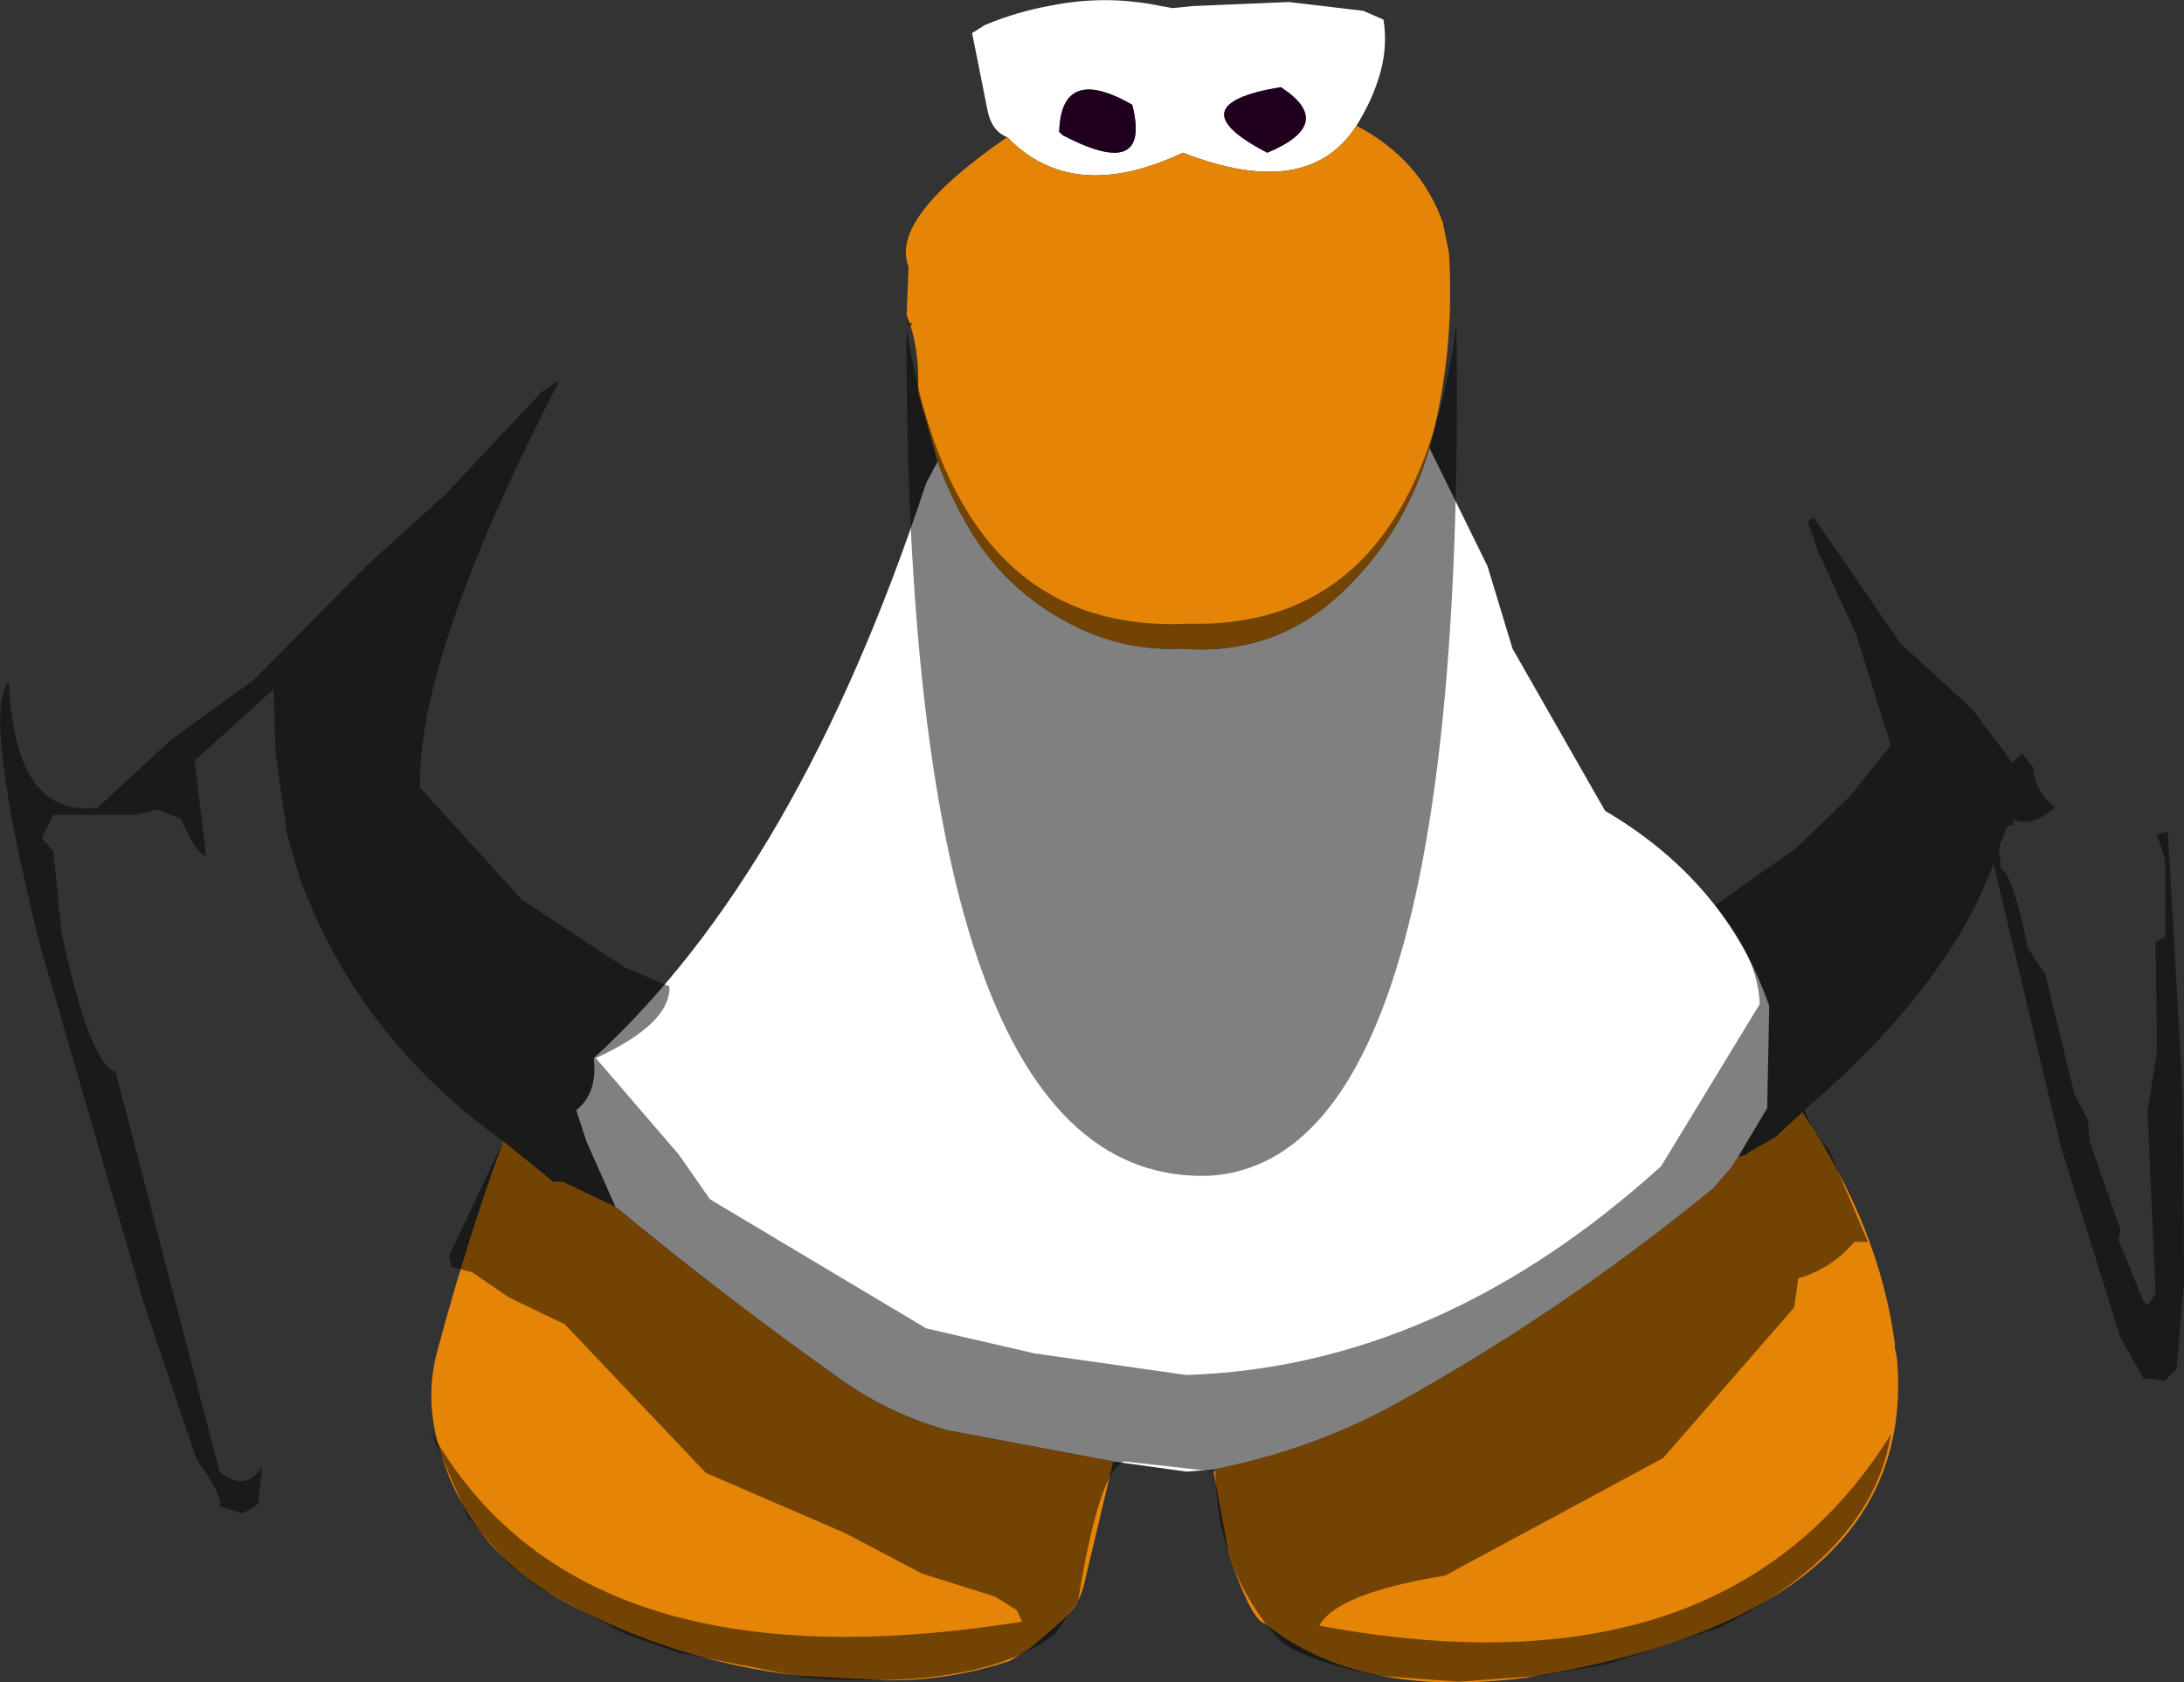 <?xml version="1.0" encoding="UTF-8" standalone="no"?>
<svg xmlns:ffdec="https://www.free-decompiler.com/flash" xmlns:xlink="http://www.w3.org/1999/xlink" ffdec:objectType="shape" height="124.5px" width="161.65px" xmlns="http://www.w3.org/2000/svg">
  <rect width="100%" height="100%" fill="#333333" stroke="none"/>
  <g transform="matrix(1.0, 0.0, 0.0, 1.0, 85.55, 23.9)">
    <path d="M-11.0 -13.75 Q-12.15 -14.2 -12.45 -15.7 L-13.6 -21.45 -12.65 -22.05 Q-10.25 -23.05 -7.7 -23.5 -3.65 -24.3 0.4 -23.45 L1.25 -23.3 2.7 -23.45 9.85 -23.75 15.35 -23.1 16.85 -22.45 Q17.15 -20.55 16.65 -18.65 16.1 -16.6 14.85 -14.6 11.25 -9.0 2.0 -12.6 -6.15 -8.75 -11.0 -13.75 M20.25 9.25 L24.55 18.0 26.4 24.1 33.25 36.1 Q42.25 41.4 45.4 50.55 L45.25 58.1 43.1 61.7 42.6 62.5 41.25 64.05 Q30.2 73.1 17.85 79.95 11.6 83.4 4.25 84.85 L2.25 85.0 -3.15 84.25 -15.4 81.95 Q-19.7 80.75 -23.3 78.2 -31.9 72.1 -40.0 65.4 L-42.15 60.55 -42.9 58.25 Q-41.3 57.0 -41.6 54.4 -26.45 40.55 -17.0 11.85 L-16.15 10.25 Q-15.25 12.75 -13.85 15.15 -10.8 20.35 -5.1 22.85 -1.8 24.25 1.85 24.1 8.6 24.65 13.5 20.2 18.4 15.7 20.25 9.25 M8.25 -12.6 Q13.4 -14.75 9.25 -17.45 1.4 -16.15 8.25 -12.6 M-6.9 -13.9 Q-0.3 -10.45 -1.75 -16.15 -7.0 -19.15 -7.15 -14.15 L-6.9 -13.9" fill="#ffffff" fill-rule="evenodd" stroke="none"/>
    <path d="M8.25 -12.6 Q1.4 -16.15 9.25 -17.45 13.4 -14.75 8.25 -12.6 M-6.9 -13.9 L-7.15 -14.15 Q-7.0 -19.15 -1.75 -16.15 -0.3 -10.45 -6.9 -13.9" fill="#1f001f" fill-rule="evenodd" stroke="none"/>
    <path d="M-11.0 -13.75 Q-6.15 -8.75 2.0 -12.6 11.25 -9.0 14.85 -14.6 19.6 -12.1 21.25 -7.4 L21.7 -5.15 Q22.15 2.25 20.25 9.25 18.4 15.7 13.5 20.2 8.6 24.65 1.85 24.1 -1.8 24.25 -5.1 22.85 -10.8 20.35 -13.85 15.15 -15.25 12.75 -16.15 10.25 L-17.6 5.1 Q-17.45 1.85 -18.45 -0.6 L-18.3 -4.15 Q-19.75 -7.75 -11.0 -13.75 M43.1 61.7 L43.7 61.55 43.85 61.4 45.85 60.25 47.85 58.4 Q53.55 66.85 54.7 75.55 L54.7 75.85 54.85 76.55 Q56.55 95.55 27.4 100.25 15.0 101.85 8.1 96.25 7.1 96.1 5.4 91.1 L4.25 84.85 Q11.6 83.4 17.85 79.95 30.2 73.1 41.25 64.05 L42.6 62.5 43.1 61.7 M-3.15 84.25 L-5.3 93.3 Q-5.65 94.85 -6.8 95.9 L-8.05 97.0 -9.35 98.1 -10.8 99.0 Q-15.3 100.5 -20.0 100.45 L-26.45 100.1 Q-35.45 99.05 -43.55 94.75 -50.9 90.95 -53.1 83.05 -54.1 79.5 -53.2 76.15 -51.1 68.25 -48.3 60.55 L-44.6 63.55 -43.9 63.55 -40.0 65.4 Q-31.9 72.1 -23.3 78.2 -19.7 80.75 -15.4 81.95 L-3.15 84.25" fill="#e58508" fill-rule="evenodd" stroke="none"/>
    <path d="M-18.15 0.25 L-18.45 0.0 -18.0 0.0 -18.15 0.25 M2.4 22.25 Q19.25 22.7 22.25 0.1 23.1 61.7 4.1 63.1 -18.6 64.1 -18.45 0.4 -14.9 23.1 2.4 22.25 M51.85 23.1 L49.0 16.85 48.25 14.7 48.7 14.4 55.1 23.7 60.4 28.55 63.4 32.55 64.1 31.85 64.95 32.9 Q64.95 33.75 65.5 34.7 65.95 35.45 66.6 35.85 64.7 37.4 63.4 36.7 L63.55 37.1 63.0 37.25 62.4 38.85 62.55 40.4 Q63.4 40.7 64.55 46.25 L65.85 48.25 68.0 57.1 69.0 59.0 69.1 60.55 71.4 67.1 71.25 67.85 73.1 72.4 73.4 72.7 74.0 71.85 73.4 58.4 74.1 53.85 74.0 45.85 74.7 45.4 74.7 39.7 74.1 37.85 74.9 37.65 76.0 56.85 76.1 71.0 75.55 77.4 74.7 78.25 73.1 78.1 71.4 75.1 67.0 61.0 62.0 40.0 Q58.7 49.1 48.0 58.25 48.65 59.9 49.85 61.25 L52.7 68.0 51.7 68.0 Q50.0 70.0 47.55 70.7 L47.25 72.85 37.55 84.0 21.4 92.7 Q13.4 94.0 12.1 96.4 42.1 102.0 54.4 82.25 53.0 90.85 41.7 96.55 L33.4 99.25 28.55 100.1 22.4 100.55 16.4 100.1 Q10.55 98.85 9.1 97.4 4.55 92.4 4.4 85.0 L-2.3 84.25 Q-4.15 84.7 -5.75 94.55 L-7.45 97.0 Q-12.9 101.25 -25.9 100.25 L-35.3 98.4 -39.3 97.0 -45.75 93.55 -47.9 91.85 -50.9 88.4 -53.75 81.85 Q-42.9 101.4 -9.9 96.1 L-10.3 95.25 -11.9 94.25 -17.3 92.55 -23.0 89.55 -33.3 85.1 -43.75 74.1 -47.9 72.1 -50.6 70.25 -52.15 69.85 -52.3 69.0 -48.3 60.55 Q-58.9 53.0 -63.3 41.25 L-64.3 37.85 -65.15 31.85 -65.3 27.1 -71.15 32.4 -70.3 39.4 Q-71.0 39.4 -72.15 36.7 L-73.9 36.0 -75.6 36.4 -81.6 36.4 -82.45 38.1 -81.6 39.1 -81.0 45.1 Q-78.9 54.85 -77.0 55.4 L-69.3 85.0 Q-67.45 86.55 -66.15 84.7 L-66.45 87.4 -67.6 88.1 -69.3 87.55 Q-69.0 86.85 -71.0 84.1 L-74.9 72.55 -82.6 46.0 Q-86.9 28.7 -84.9 26.55 -84.45 36.7 -78.3 35.85 L-72.9 30.85 -66.75 26.4 -58.3 17.85 -52.6 12.7 -45.45 5.1 -44.15 4.25 Q-54.75 24.85 -54.45 34.4 L-46.9 42.7 -39.3 47.7 -36.0 49.1 Q-35.9 51.85 -41.45 54.4 L-35.3 61.55 -33.0 64.85 -17.0 74.4 -9.0 76.25 2.25 77.85 Q21.0 77.25 37.4 62.4 L44.7 50.4 Q44.55 46.85 41.4 43.1 L47.4 38.85 51.4 35.0 54.4 31.25 51.85 23.1" fill="#000000" fill-opacity="0.498" fill-rule="evenodd" stroke="none"/>
  </g>
</svg>
